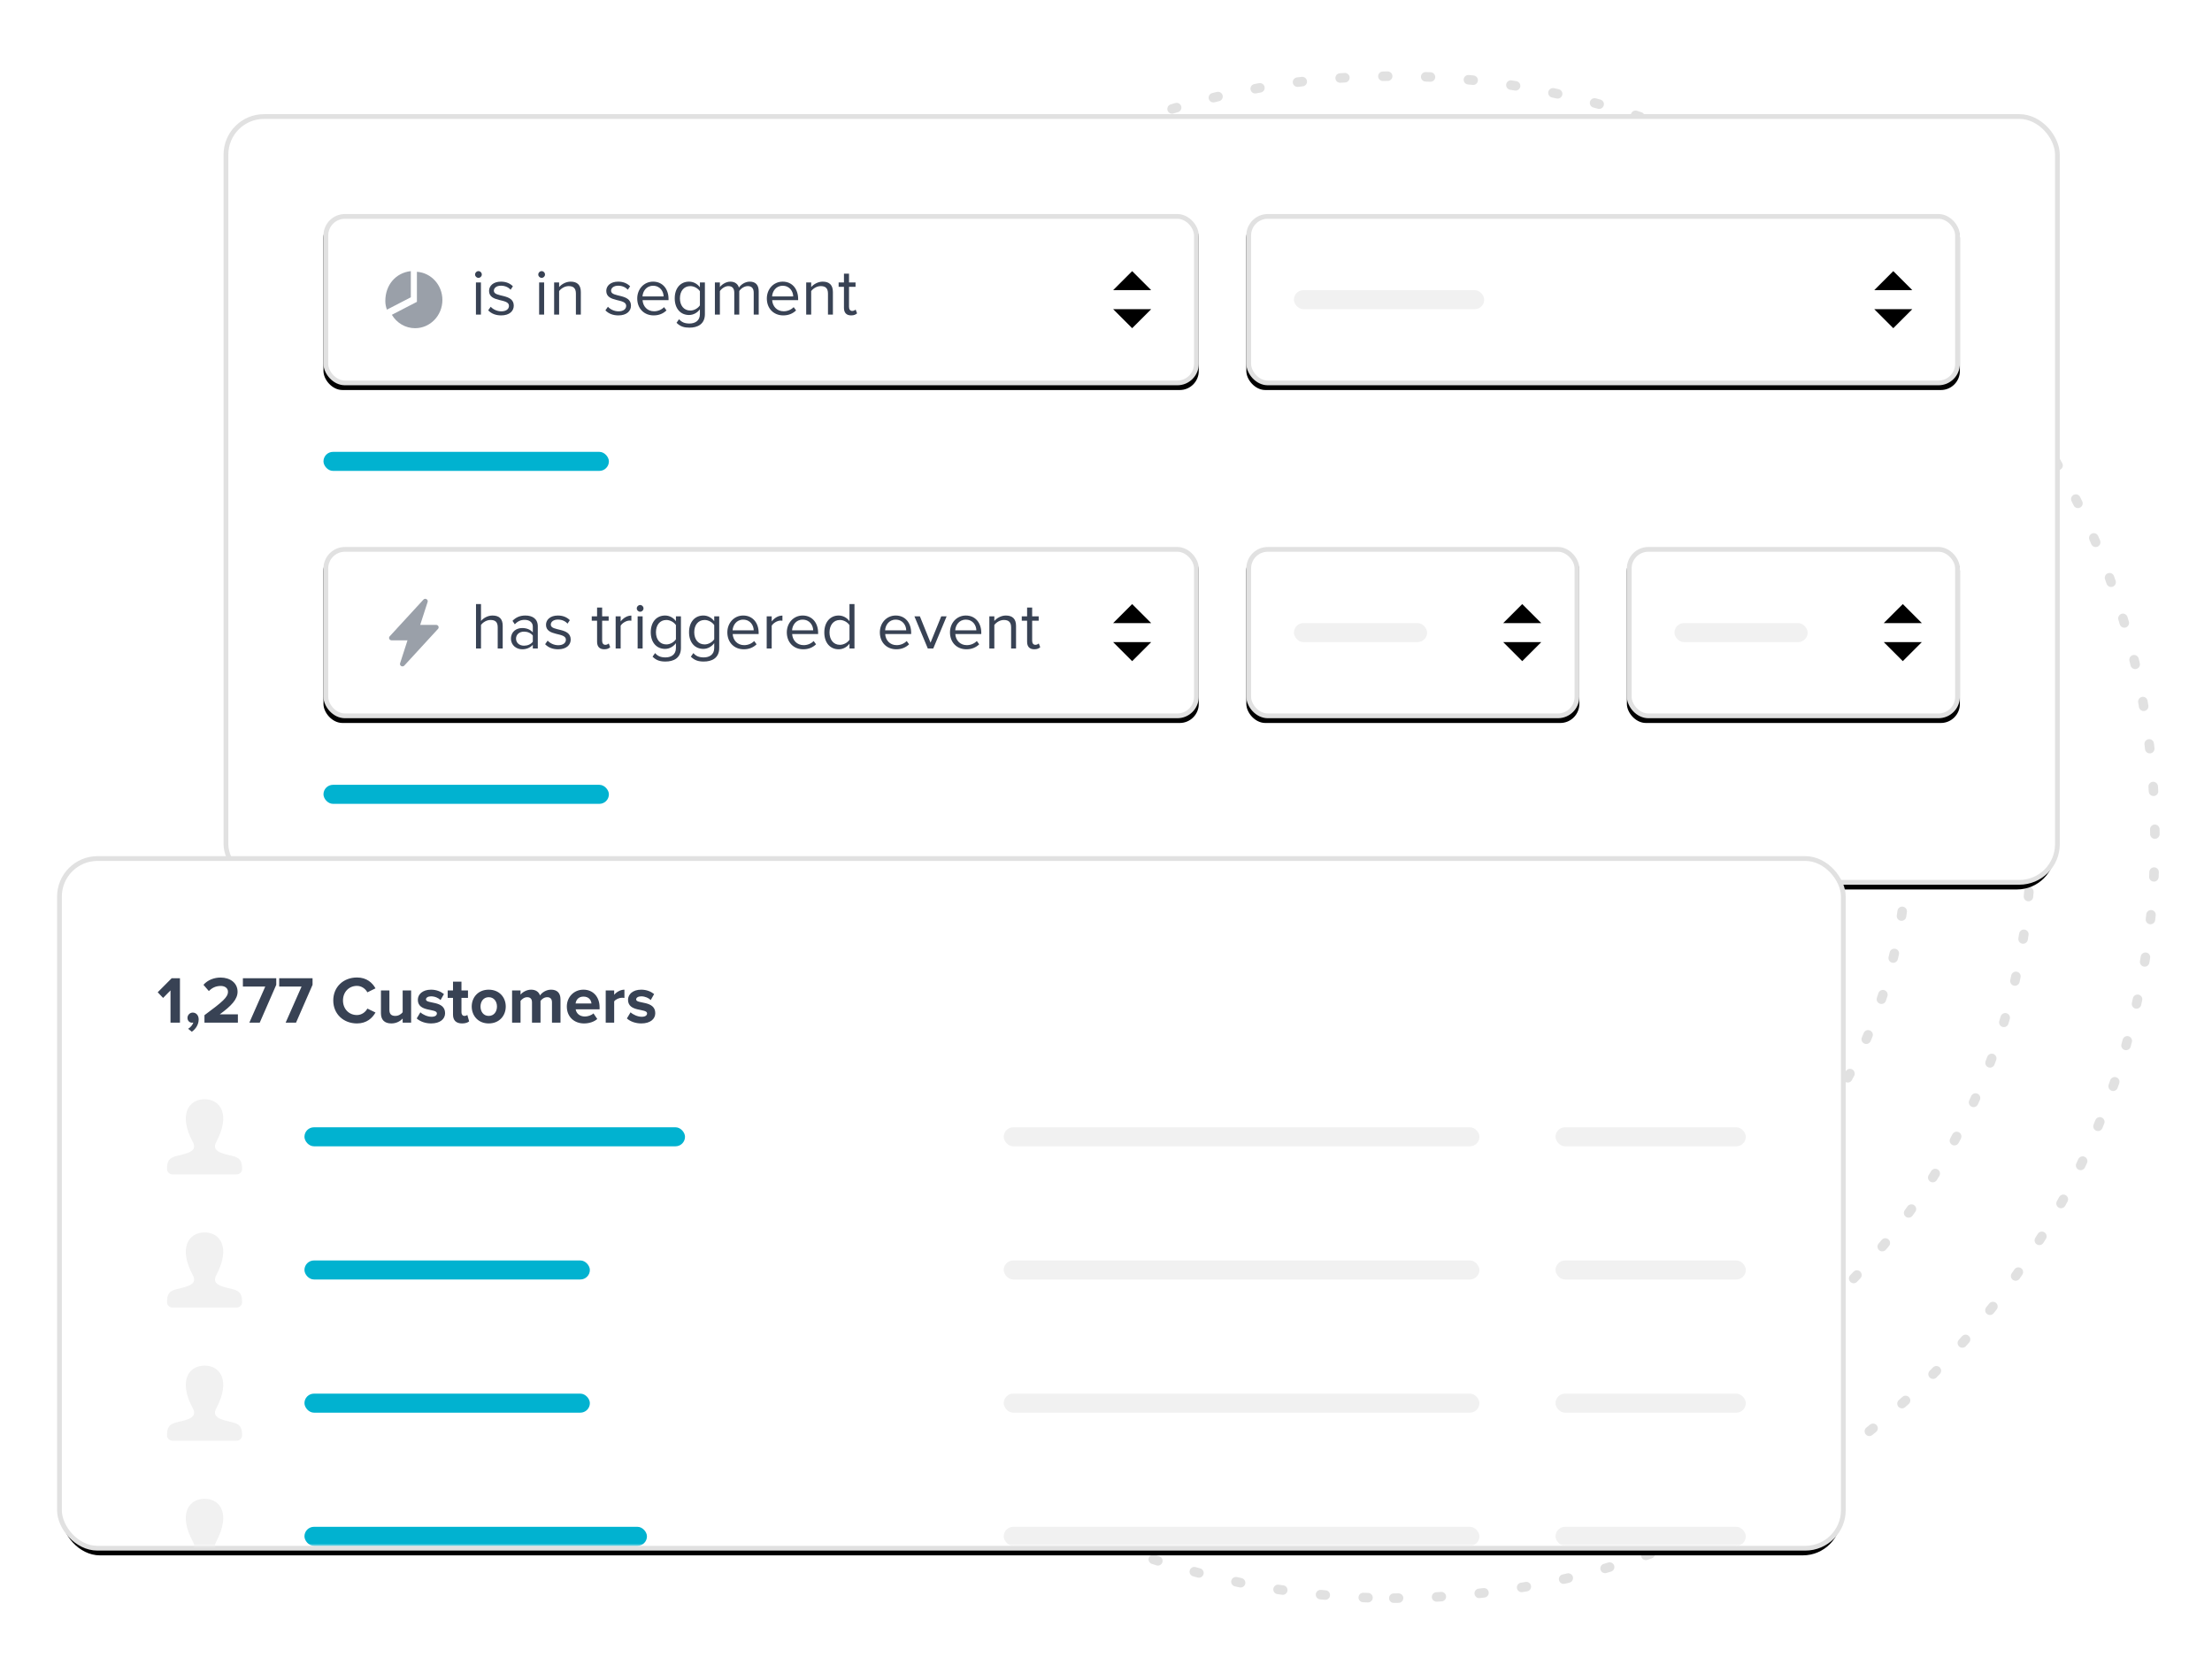 <svg xmlns="http://www.w3.org/2000/svg" xmlns:xlink="http://www.w3.org/1999/xlink" width="465" height="350" viewBox="0 0 465 350">
  <defs>
    <rect id="segment-b" width="384" height="160" x="0" y="0" rx="8"/>
    <filter id="segment-a" width="105.7%" height="113.8%" x="-2.9%" y="-5.6%" filterUnits="objectBoundingBox">
      <feMorphology in="SourceAlpha" operator="dilate" radius="1" result="shadowSpreadOuter1"/>
      <feOffset dy="2" in="shadowSpreadOuter1" result="shadowOffsetOuter1"/>
      <feGaussianBlur in="shadowOffsetOuter1" result="shadowBlurOuter1" stdDeviation="3"/>
      <feComposite in="shadowBlurOuter1" in2="SourceAlpha" operator="out" result="shadowBlurOuter1"/>
      <feColorMatrix in="shadowBlurOuter1" values="0 0 0 0 0.208   0 0 0 0 0.259   0 0 0 0 0.329  0 0 0 0.101 0"/>
    </filter>
    <rect id="segment-d" width="184" height="36" x="0" y="0" rx="4"/>
    <filter id="segment-c" width="105.4%" height="127.8%" x="-2.7%" y="-11.1%" filterUnits="objectBoundingBox">
      <feOffset dy="1" in="SourceAlpha" result="shadowOffsetOuter1"/>
      <feGaussianBlur in="shadowOffsetOuter1" result="shadowBlurOuter1" stdDeviation="1.5"/>
      <feComposite in="shadowBlurOuter1" in2="SourceAlpha" operator="out" result="shadowBlurOuter1"/>
      <feColorMatrix in="shadowBlurOuter1" values="0 0 0 0 0.208   0 0 0 0 0.259   0 0 0 0 0.329  0 0 0 0.12 0"/>
    </filter>
    <rect id="segment-f" width="70" height="36" x="0" y="0" rx="4"/>
    <filter id="segment-e" width="114.3%" height="127.8%" x="-7.1%" y="-11.1%" filterUnits="objectBoundingBox">
      <feOffset dy="1" in="SourceAlpha" result="shadowOffsetOuter1"/>
      <feGaussianBlur in="shadowOffsetOuter1" result="shadowBlurOuter1" stdDeviation="1.5"/>
      <feComposite in="shadowBlurOuter1" in2="SourceAlpha" operator="out" result="shadowBlurOuter1"/>
      <feColorMatrix in="shadowBlurOuter1" values="0 0 0 0 0.208   0 0 0 0 0.259   0 0 0 0 0.329  0 0 0 0.12 0"/>
    </filter>
    <rect id="segment-h" width="70" height="36" x="0" y="0" rx="4"/>
    <filter id="segment-g" width="114.3%" height="127.8%" x="-7.1%" y="-11.1%" filterUnits="objectBoundingBox">
      <feOffset dy="1" in="SourceAlpha" result="shadowOffsetOuter1"/>
      <feGaussianBlur in="shadowOffsetOuter1" result="shadowBlurOuter1" stdDeviation="1.5"/>
      <feComposite in="shadowBlurOuter1" in2="SourceAlpha" operator="out" result="shadowBlurOuter1"/>
      <feColorMatrix in="shadowBlurOuter1" values="0 0 0 0 0.208   0 0 0 0 0.259   0 0 0 0 0.329  0 0 0 0.12 0"/>
    </filter>
    <rect id="segment-j" width="184" height="36" x="0" y="0" rx="4"/>
    <filter id="segment-i" width="105.4%" height="127.8%" x="-2.7%" y="-11.1%" filterUnits="objectBoundingBox">
      <feOffset dy="1" in="SourceAlpha" result="shadowOffsetOuter1"/>
      <feGaussianBlur in="shadowOffsetOuter1" result="shadowBlurOuter1" stdDeviation="1.5"/>
      <feComposite in="shadowBlurOuter1" in2="SourceAlpha" operator="out" result="shadowBlurOuter1"/>
      <feColorMatrix in="shadowBlurOuter1" values="0 0 0 0 0.208   0 0 0 0 0.259   0 0 0 0 0.329  0 0 0 0.12 0"/>
    </filter>
    <rect id="segment-l" width="150" height="36" x="0" y="0" rx="4"/>
    <filter id="segment-k" width="106.7%" height="127.8%" x="-3.3%" y="-11.1%" filterUnits="objectBoundingBox">
      <feOffset dy="1" in="SourceAlpha" result="shadowOffsetOuter1"/>
      <feGaussianBlur in="shadowOffsetOuter1" result="shadowBlurOuter1" stdDeviation="1.5"/>
      <feComposite in="shadowBlurOuter1" in2="SourceAlpha" operator="out" result="shadowBlurOuter1"/>
      <feColorMatrix in="shadowBlurOuter1" values="0 0 0 0 0.208   0 0 0 0 0.259   0 0 0 0 0.329  0 0 0 0.12 0"/>
    </filter>
    <rect id="segment-m" width="374" height="144" x="0" y="0" rx="8"/>
    <filter id="segment-n" width="105.9%" height="115.3%" x="-2.9%" y="-6.2%" filterUnits="objectBoundingBox">
      <feMorphology in="SourceAlpha" operator="dilate" radius="1" result="shadowSpreadOuter1"/>
      <feOffset dy="2" in="shadowSpreadOuter1" result="shadowOffsetOuter1"/>
      <feGaussianBlur in="shadowOffsetOuter1" result="shadowBlurOuter1" stdDeviation="3"/>
      <feComposite in="shadowBlurOuter1" in2="SourceAlpha" operator="out" result="shadowBlurOuter1"/>
      <feColorMatrix in="shadowBlurOuter1" values="0 0 0 0 0.208   0 0 0 0 0.259   0 0 0 0 0.329  0 0 0 0.101 0"/>
    </filter>
  </defs>
  <g fill="none" fill-rule="evenodd">
    <g stroke="#E1E1E1" stroke-dasharray="1 8" stroke-linecap="round" stroke-linejoin="round" stroke-width="2" transform="translate(133 16)">
      <path d="M160,320 C248.366,320 320,248.366 320,160 C320,71.634 248.366,0 160,0 C71.634,0 0,71.634 0,160 C0,248.366 71.634,320 160,320 Z"/>
      <path d="M160,294 C234.006,294 294,234.006 294,160 C294,85.994 234.006,26 160,26 C85.994,26 26,85.994 26,160 C26,234.006 85.994,294 160,294 Z"/>
      <path d="M160,268 C219.647,268 268,219.647 268,160 C268,100.353 219.647,52 160,52 C100.353,52 52,100.353 52,160 C52,219.647 100.353,268 160,268 Z"/>
      <path d="M160,242 C205.287,242 242,205.287 242,160 C242,114.713 205.287,78 160,78 C114.713,78 78,114.713 78,160 C78,205.287 114.713,242 160,242 Z"/>
    </g>
    <g transform="translate(48 25)">
      <use fill="#000" filter="url(#segment-a)" xlink:href="#segment-b"/>
      <rect width="385" height="161" x="-.5" y="-.5" fill="#FFF" stroke="#E1E1E1" rx="8"/>
      <g transform="translate(20 90)">
        <use fill="#000" filter="url(#segment-c)" xlink:href="#segment-d"/>
        <rect width="183" height="35" x=".5" y=".5" fill="#FFF" stroke="#E1E1E1" stroke-linejoin="square" rx="4"/>
        <path fill="#384254" fill-rule="nonzero" d="M33.114,21.338 L33.114,16.396 C33.506,15.85 34.29,15.346 35.102,15.346 C36.026,15.346 36.628,15.682 36.628,16.886 L36.628,21.338 L37.678,21.338 L37.678,16.564 C37.678,15.094 36.936,14.408 35.522,14.408 C34.5,14.408 33.576,14.982 33.114,15.556 L33.114,12 L32.064,12 L32.064,21.338 L33.114,21.338 Z M41.766,21.506 C42.676,21.506 43.46,21.184 44.006,20.568 L44.006,21.338 L45.056,21.338 L45.056,16.69 C45.056,15.052 43.88,14.408 42.438,14.408 C41.332,14.408 40.464,14.772 39.736,15.528 L40.226,16.256 C40.828,15.598 41.486,15.318 42.298,15.318 C43.278,15.318 44.006,15.836 44.006,16.732 L44.006,17.95 C43.46,17.334 42.69,17.04 41.766,17.04 C40.618,17.04 39.414,17.74 39.414,19.266 C39.414,20.736 40.632,21.506 41.766,21.506 Z M42.158,20.75 C41.164,20.75 40.478,20.134 40.478,19.266 C40.478,18.412 41.164,17.796 42.158,17.796 C42.886,17.796 43.6,18.076 44.006,18.622 L44.006,19.91 C43.6,20.47 42.886,20.75 42.158,20.75 Z M49.326,21.506 C51.062,21.506 51.972,20.596 51.972,19.462 C51.972,16.83 47.786,17.796 47.786,16.326 C47.786,15.724 48.36,15.262 49.284,15.262 C50.166,15.262 50.894,15.626 51.3,16.116 L51.79,15.388 C51.258,14.842 50.446,14.408 49.284,14.408 C47.674,14.408 46.778,15.29 46.778,16.354 C46.778,18.86 50.964,17.852 50.964,19.49 C50.964,20.162 50.39,20.652 49.354,20.652 C48.43,20.652 47.576,20.204 47.128,19.686 L46.596,20.442 C47.282,21.156 48.206,21.506 49.326,21.506 Z M59.028,21.506 C59.63,21.506 60.008,21.324 60.274,21.072 L59.966,20.274 C59.826,20.428 59.56,20.568 59.252,20.568 C58.804,20.568 58.58,20.204 58.58,19.7 L58.58,15.5 L59.952,15.5 L59.952,14.576 L58.58,14.576 L58.58,12.728 L57.516,12.728 L57.516,14.576 L56.396,14.576 L56.396,15.5 L57.516,15.5 L57.516,19.924 C57.516,20.932 58.02,21.506 59.028,21.506 Z M62.472,21.338 L62.472,16.55 C62.78,16.004 63.662,15.472 64.32,15.472 C64.474,15.472 64.6,15.486 64.726,15.5 L64.726,14.422 C63.802,14.422 63.018,14.954 62.472,15.654 L62.472,14.576 L61.422,14.576 L61.422,21.338 L62.472,21.338 Z M66.574,13.61 C66.966,13.61 67.274,13.302 67.274,12.91 C67.274,12.518 66.966,12.196 66.574,12.196 C66.182,12.196 65.86,12.518 65.86,12.91 C65.86,13.302 66.182,13.61 66.574,13.61 Z M67.092,21.338 L67.092,14.576 L66.042,14.576 L66.042,21.338 L67.092,21.338 Z M71.908,24.082 C73.56,24.082 75.142,23.382 75.142,21.24 L75.142,14.576 L74.092,14.576 L74.092,15.598 C73.546,14.856 72.72,14.408 71.81,14.408 C70.032,14.408 68.8,15.752 68.8,17.922 C68.8,20.106 70.046,21.422 71.81,21.422 C72.762,21.422 73.588,20.904 74.092,20.218 L74.092,21.24 C74.092,22.668 73.028,23.214 71.908,23.214 C70.942,23.214 70.27,22.962 69.71,22.304 L69.178,23.06 C69.99,23.858 70.774,24.082 71.908,24.082 Z M72.076,20.484 C70.704,20.484 69.892,19.406 69.892,17.922 C69.892,16.424 70.704,15.346 72.076,15.346 C72.902,15.346 73.714,15.85 74.092,16.424 L74.092,19.392 C73.714,19.98 72.902,20.484 72.076,20.484 Z M79.958,24.082 C81.61,24.082 83.192,23.382 83.192,21.24 L83.192,14.576 L82.142,14.576 L82.142,15.598 C81.596,14.856 80.77,14.408 79.86,14.408 C78.082,14.408 76.85,15.752 76.85,17.922 C76.85,20.106 78.096,21.422 79.86,21.422 C80.812,21.422 81.638,20.904 82.142,20.218 L82.142,21.24 C82.142,22.668 81.078,23.214 79.958,23.214 C78.992,23.214 78.32,22.962 77.76,22.304 L77.228,23.06 C78.04,23.858 78.824,24.082 79.958,24.082 Z M80.126,20.484 C78.754,20.484 77.942,19.406 77.942,17.922 C77.942,16.424 78.754,15.346 80.126,15.346 C80.952,15.346 81.764,15.85 82.142,16.424 L82.142,19.392 C81.764,19.98 80.952,20.484 80.126,20.484 Z M88.358,21.506 C89.45,21.506 90.36,21.128 91.046,20.456 L90.542,19.77 C89.996,20.33 89.226,20.638 88.442,20.638 C86.986,20.638 86.104,19.574 86.02,18.3 L91.48,18.3 L91.48,18.034 C91.48,16.004 90.276,14.408 88.232,14.408 C86.3,14.408 84.9,15.99 84.9,17.95 C84.9,20.064 86.342,21.506 88.358,21.506 Z M90.444,17.516 L86.006,17.516 C86.062,16.494 86.776,15.276 88.218,15.276 C89.758,15.276 90.43,16.522 90.444,17.516 Z M94.224,21.338 L94.224,16.55 C94.532,16.004 95.414,15.472 96.072,15.472 C96.226,15.472 96.352,15.486 96.478,15.5 L96.478,14.422 C95.554,14.422 94.77,14.954 94.224,15.654 L94.224,14.576 L93.174,14.576 L93.174,21.338 L94.224,21.338 Z M100.86,21.506 C101.952,21.506 102.862,21.128 103.548,20.456 L103.044,19.77 C102.498,20.33 101.728,20.638 100.944,20.638 C99.488,20.638 98.606,19.574 98.522,18.3 L103.982,18.3 L103.982,18.034 C103.982,16.004 102.778,14.408 100.734,14.408 C98.802,14.408 97.402,15.99 97.402,17.95 C97.402,20.064 98.844,21.506 100.86,21.506 Z M102.946,17.516 L98.508,17.516 C98.564,16.494 99.278,15.276 100.72,15.276 C102.26,15.276 102.932,16.522 102.946,17.516 Z M108.294,21.506 C109.246,21.506 110.072,21.016 110.576,20.33 L110.576,21.338 L111.626,21.338 L111.626,12 L110.576,12 L110.576,15.598 C110.03,14.856 109.204,14.408 108.294,14.408 C106.53,14.408 105.284,15.794 105.284,17.964 C105.284,20.162 106.53,21.506 108.294,21.506 Z M108.56,20.568 C107.188,20.568 106.376,19.462 106.376,17.964 C106.376,16.466 107.188,15.346 108.56,15.346 C109.386,15.346 110.212,15.85 110.576,16.438 L110.576,19.49 C110.212,20.078 109.386,20.568 108.56,20.568 Z M120.418,21.506 C121.51,21.506 122.42,21.128 123.106,20.456 L122.602,19.77 C122.056,20.33 121.286,20.638 120.502,20.638 C119.046,20.638 118.164,19.574 118.08,18.3 L123.54,18.3 L123.54,18.034 C123.54,16.004 122.336,14.408 120.292,14.408 C118.36,14.408 116.96,15.99 116.96,17.95 C116.96,20.064 118.402,21.506 120.418,21.506 Z M122.504,17.516 L118.066,17.516 C118.122,16.494 118.836,15.276 120.278,15.276 C121.818,15.276 122.49,16.522 122.504,17.516 Z M128.188,21.338 L131.002,14.576 L129.868,14.576 L127.614,20.12 L125.374,14.576 L124.226,14.576 L127.04,21.338 L128.188,21.338 Z M135.16,21.506 C136.252,21.506 137.162,21.128 137.848,20.456 L137.344,19.77 C136.798,20.33 136.028,20.638 135.244,20.638 C133.788,20.638 132.906,19.574 132.822,18.3 L138.282,18.3 L138.282,18.034 C138.282,16.004 137.078,14.408 135.034,14.408 C133.102,14.408 131.702,15.99 131.702,17.95 C131.702,20.064 133.144,21.506 135.16,21.506 Z M137.246,17.516 L132.808,17.516 C132.864,16.494 133.578,15.276 135.02,15.276 C136.56,15.276 137.232,16.522 137.246,17.516 Z M141.026,21.338 L141.026,16.396 C141.432,15.85 142.202,15.346 143.028,15.346 C143.938,15.346 144.554,15.71 144.554,16.914 L144.554,21.338 L145.59,21.338 L145.59,16.592 C145.59,15.122 144.848,14.408 143.448,14.408 C142.426,14.408 141.502,14.982 141.026,15.556 L141.026,14.576 L139.976,14.576 L139.976,21.338 L141.026,21.338 Z M149.426,21.506 C150.028,21.506 150.406,21.324 150.672,21.072 L150.364,20.274 C150.224,20.428 149.958,20.568 149.65,20.568 C149.202,20.568 148.978,20.204 148.978,19.7 L148.978,15.5 L150.35,15.5 L150.35,14.576 L148.978,14.576 L148.978,12.728 L147.914,12.728 L147.914,14.576 L146.794,14.576 L146.794,15.5 L147.914,15.5 L147.914,19.924 C147.914,20.932 148.418,21.506 149.426,21.506 Z"/>
        <g transform="translate(10 9)">
          <rect width="18" height="18"/>
          <path fill="#9AA0A9" fill-rule="nonzero" d="M14.077,8.222 C14.377,7.895 14.139,7.377 13.689,7.377 L10.334,7.377 L11.893,2.557 C12.062,2.036 11.382,1.66 11.008,2.067 L3.923,9.778 C3.623,10.105 3.861,10.623 4.311,10.623 L7.664,10.623 L6.107,15.443 C5.938,15.964 6.618,16.34 6.992,15.933 L14.077,8.222 Z"/>
        </g>
        <g fill="#000" transform="translate(166 12)">
          <polygon points="4 0 8 4 0 4"/>
          <polygon points="8 8 4 12 0 8"/>
        </g>
        <g transform="translate(194)">
          <use fill="#000" filter="url(#segment-e)" xlink:href="#segment-f"/>
          <rect width="69" height="35" x=".5" y=".5" fill="#FFF" stroke="#E1E1E1" stroke-linejoin="square" rx="4"/>
          <rect width="28" height="4" x="10" y="16" fill="#F1F1F1" rx="2"/>
          <g fill="#000" transform="translate(54 12)">
            <polygon points="4 0 8 4 0 4"/>
            <polygon points="8 8 4 12 0 8"/>
          </g>
        </g>
        <g transform="translate(274)">
          <use fill="#000" filter="url(#segment-g)" xlink:href="#segment-h"/>
          <rect width="69" height="35" x=".5" y=".5" fill="#FFF" stroke="#E1E1E1" stroke-linejoin="square" rx="4"/>
          <rect width="28" height="4" x="10" y="16" fill="#F1F1F1" rx="2"/>
          <g fill="#000" transform="translate(54 12)">
            <polygon points="4 0 8 4 0 4"/>
            <polygon points="8 8 4 12 0 8"/>
          </g>
        </g>
        <rect width="60" height="4" fill="#01B2D0" rx="2" transform="translate(0 50)"/>
      </g>
      <g transform="translate(20 20)">
        <use fill="#000" filter="url(#segment-i)" xlink:href="#segment-j"/>
        <rect width="183" height="35" x=".5" y=".5" fill="#FFF" stroke="#E1E1E1" stroke-linejoin="square" rx="4"/>
        <path fill="#384254" fill-rule="nonzero" d="M32.582,13.414 C32.974,13.414 33.282,13.106 33.282,12.714 C33.282,12.322 32.974,12 32.582,12 C32.19,12 31.868,12.322 31.868,12.714 C31.868,13.106 32.19,13.414 32.582,13.414 Z M33.1,21.142 L33.1,14.38 L32.05,14.38 L32.05,21.142 L33.1,21.142 Z M37.356,21.31 C39.092,21.31 40.002,20.4 40.002,19.266 C40.002,16.634 35.816,17.6 35.816,16.13 C35.816,15.528 36.39,15.066 37.314,15.066 C38.196,15.066 38.924,15.43 39.33,15.92 L39.82,15.192 C39.288,14.646 38.476,14.212 37.314,14.212 C35.704,14.212 34.808,15.094 34.808,16.158 C34.808,18.664 38.994,17.656 38.994,19.294 C38.994,19.966 38.42,20.456 37.384,20.456 C36.46,20.456 35.606,20.008 35.158,19.49 L34.626,20.246 C35.312,20.96 36.236,21.31 37.356,21.31 Z M45.868,13.414 C46.26,13.414 46.568,13.106 46.568,12.714 C46.568,12.322 46.26,12 45.868,12 C45.476,12 45.154,12.322 45.154,12.714 C45.154,13.106 45.476,13.414 45.868,13.414 Z M46.386,21.142 L46.386,14.38 L45.336,14.38 L45.336,21.142 L46.386,21.142 Z M49.536,21.142 L49.536,16.2 C49.942,15.654 50.712,15.15 51.538,15.15 C52.448,15.15 53.064,15.514 53.064,16.718 L53.064,21.142 L54.1,21.142 L54.1,16.396 C54.1,14.926 53.358,14.212 51.958,14.212 C50.936,14.212 50.012,14.786 49.536,15.36 L49.536,14.38 L48.486,14.38 L48.486,21.142 L49.536,21.142 Z M61.996,21.31 C63.732,21.31 64.642,20.4 64.642,19.266 C64.642,16.634 60.456,17.6 60.456,16.13 C60.456,15.528 61.03,15.066 61.954,15.066 C62.836,15.066 63.564,15.43 63.97,15.92 L64.46,15.192 C63.928,14.646 63.116,14.212 61.954,14.212 C60.344,14.212 59.448,15.094 59.448,16.158 C59.448,18.664 63.634,17.656 63.634,19.294 C63.634,19.966 63.06,20.456 62.024,20.456 C61.1,20.456 60.246,20.008 59.798,19.49 L59.266,20.246 C59.952,20.96 60.876,21.31 61.996,21.31 Z M69.416,21.31 C70.508,21.31 71.418,20.932 72.104,20.26 L71.6,19.574 C71.054,20.134 70.284,20.442 69.5,20.442 C68.044,20.442 67.162,19.378 67.078,18.104 L72.538,18.104 L72.538,17.838 C72.538,15.808 71.334,14.212 69.29,14.212 C67.358,14.212 65.958,15.794 65.958,17.754 C65.958,19.868 67.4,21.31 69.416,21.31 Z M71.502,17.32 L67.064,17.32 C67.12,16.298 67.834,15.08 69.276,15.08 C70.816,15.08 71.488,16.326 71.502,17.32 Z M76.948,23.886 C78.6,23.886 80.182,23.186 80.182,21.044 L80.182,14.38 L79.132,14.38 L79.132,15.402 C78.586,14.66 77.76,14.212 76.85,14.212 C75.072,14.212 73.84,15.556 73.84,17.726 C73.84,19.91 75.086,21.226 76.85,21.226 C77.802,21.226 78.628,20.708 79.132,20.022 L79.132,21.044 C79.132,22.472 78.068,23.018 76.948,23.018 C75.982,23.018 75.31,22.766 74.75,22.108 L74.218,22.864 C75.03,23.662 75.814,23.886 76.948,23.886 Z M77.116,20.288 C75.744,20.288 74.932,19.21 74.932,17.726 C74.932,16.228 75.744,15.15 77.116,15.15 C77.942,15.15 78.754,15.654 79.132,16.228 L79.132,19.196 C78.754,19.784 77.942,20.288 77.116,20.288 Z M83.332,21.142 L83.332,16.2 C83.696,15.654 84.424,15.15 85.11,15.15 C86.006,15.15 86.356,15.696 86.356,16.55 L86.356,21.142 L87.406,21.142 L87.406,16.186 C87.756,15.64 88.498,15.15 89.198,15.15 C90.08,15.15 90.444,15.696 90.444,16.55 L90.444,21.142 L91.494,21.142 L91.494,16.256 C91.494,14.898 90.836,14.212 89.604,14.212 C88.624,14.212 87.714,14.856 87.336,15.472 C87.14,14.772 86.552,14.212 85.53,14.212 C84.522,14.212 83.626,14.926 83.332,15.36 L83.332,14.38 L82.282,14.38 L82.282,21.142 L83.332,21.142 Z M96.66,21.31 C97.752,21.31 98.662,20.932 99.348,20.26 L98.844,19.574 C98.298,20.134 97.528,20.442 96.744,20.442 C95.288,20.442 94.406,19.378 94.322,18.104 L99.782,18.104 L99.782,17.838 C99.782,15.808 98.578,14.212 96.534,14.212 C94.602,14.212 93.202,15.794 93.202,17.754 C93.202,19.868 94.644,21.31 96.66,21.31 Z M98.746,17.32 L94.308,17.32 C94.364,16.298 95.078,15.08 96.52,15.08 C98.06,15.08 98.732,16.326 98.746,17.32 Z M102.526,21.142 L102.526,16.2 C102.932,15.654 103.702,15.15 104.528,15.15 C105.438,15.15 106.054,15.514 106.054,16.718 L106.054,21.142 L107.09,21.142 L107.09,16.396 C107.09,14.926 106.348,14.212 104.948,14.212 C103.926,14.212 103.002,14.786 102.526,15.36 L102.526,14.38 L101.476,14.38 L101.476,21.142 L102.526,21.142 Z M110.926,21.31 C111.528,21.31 111.906,21.128 112.172,20.876 L111.864,20.078 C111.724,20.232 111.458,20.372 111.15,20.372 C110.702,20.372 110.478,20.008 110.478,19.504 L110.478,15.304 L111.85,15.304 L111.85,14.38 L110.478,14.38 L110.478,12.532 L109.414,12.532 L109.414,14.38 L108.294,14.38 L108.294,15.304 L109.414,15.304 L109.414,19.728 C109.414,20.736 109.918,21.31 110.926,21.31 Z"/>
        <path fill="#9AA0A9" d="M9.643,3.14 C12.634,3.344 15,5.918 15,9.063 C15,12.342 12.43,15 9.259,15 C7.196,15 5.386,13.874 4.375,12.183 L9.643,9.46 L9.643,3.14 Z M8.363,3 L8.363,8.504 L3.341,11.101 C3.119,10.526 3,9.916 3,9.296 C3,5.888 5.209,3.353 8.363,3 L8.363,3 Z" transform="translate(10 9)"/>
        <g fill="#000" transform="translate(166 12)">
          <polygon points="4 0 8 4 0 4"/>
          <polygon points="8 8 4 12 0 8"/>
        </g>
        <rect width="60" height="4" fill="#01B2D0" rx="2" transform="translate(0 50)"/>
        <g transform="translate(194)">
          <use fill="#000" filter="url(#segment-k)" xlink:href="#segment-l"/>
          <rect width="149" height="35" x=".5" y=".5" fill="#FFF" stroke="#E1E1E1" stroke-linejoin="square" rx="4"/>
          <rect width="40" height="4" x="10" y="16" fill="#F1F1F1" rx="2"/>
          <g fill="#000" transform="translate(132 12)">
            <polygon points="4 0 8 4 0 4"/>
            <polygon points="8 8 4 12 0 8"/>
          </g>
        </g>
      </g>
    </g>
    <g transform="translate(13 181)">
      <mask id="segment-o" fill="#fff">
        <use xlink:href="#segment-m"/>
      </mask>
      <use fill="#000" filter="url(#segment-n)" xlink:href="#segment-m"/>
      <rect width="375" height="145" x="-.5" y="-.5" fill="#FFF" stroke="#E1E1E1" rx="8"/>
      <g mask="url(#segment-o)">
        <g transform="translate(20 48)">
          <rect width="80" height="4" x="31" y="8" fill="#01B2D0" rx="2"/>
          <rect width="100" height="4" x="178" y="8" fill="#F1F1F1" rx="2"/>
          <rect width="40" height="4" x="294" y="8" fill="#F1F1F1" rx="2"/>
          <path fill="#F1F1F1" d="M15.807,14.011 C13.543,13.488 11.436,13.03 12.457,11.104 C15.562,5.241 13.28,2.105 10,2.105 C6.656,2.105 4.43,5.362 7.544,11.104 C8.595,13.042 6.409,13.499 4.194,14.012 C2.364,14.434 2.128,15.297 2.105,16.758 C2.096,17.386 2.614,17.895 3.241,17.895 L16.758,17.895 C17.386,17.895 17.904,17.385 17.895,16.758 C17.872,15.296 17.636,14.433 15.807,14.011 L15.807,14.011 Z"/>
        </g>
      </g>
      <g mask="url(#segment-o)">
        <g transform="translate(20 76)">
          <rect width="60" height="4" x="31" y="8" fill="#01B2D0" rx="2"/>
          <rect width="100" height="4" x="178" y="8" fill="#F1F1F1" rx="2"/>
          <rect width="40" height="4" x="294" y="8" fill="#F1F1F1" rx="2"/>
          <path fill="#F1F1F1" d="M15.807,14.011 C13.543,13.488 11.436,13.03 12.457,11.104 C15.562,5.241 13.28,2.105 10,2.105 C6.656,2.105 4.43,5.362 7.544,11.104 C8.595,13.042 6.409,13.499 4.194,14.012 C2.364,14.434 2.128,15.297 2.105,16.758 C2.096,17.386 2.614,17.895 3.241,17.895 L16.758,17.895 C17.386,17.895 17.904,17.385 17.895,16.758 C17.872,15.296 17.636,14.433 15.807,14.011 L15.807,14.011 Z"/>
        </g>
      </g>
      <g mask="url(#segment-o)">
        <g transform="translate(20 104)">
          <rect width="60" height="4" x="31" y="8" fill="#01B2D0" rx="2"/>
          <rect width="100" height="4" x="178" y="8" fill="#F1F1F1" rx="2"/>
          <rect width="40" height="4" x="294" y="8" fill="#F1F1F1" rx="2"/>
          <path fill="#F1F1F1" d="M15.807,14.011 C13.543,13.488 11.436,13.03 12.457,11.104 C15.562,5.241 13.28,2.105 10,2.105 C6.656,2.105 4.43,5.362 7.544,11.104 C8.595,13.042 6.409,13.499 4.194,14.012 C2.364,14.434 2.128,15.297 2.105,16.758 C2.096,17.386 2.614,17.895 3.241,17.895 L16.758,17.895 C17.386,17.895 17.904,17.385 17.895,16.758 C17.872,15.296 17.636,14.433 15.807,14.011 L15.807,14.011 Z"/>
        </g>
      </g>
      <g mask="url(#segment-o)">
        <g transform="translate(20 132)">
          <rect width="72" height="4" x="31" y="8" fill="#01B2D0" rx="2"/>
          <rect width="100" height="4" x="178" y="8" fill="#F1F1F1" rx="2"/>
          <rect width="40" height="4" x="294" y="8" fill="#F1F1F1" rx="2"/>
          <path fill="#F1F1F1" d="M15.807,14.011 C13.543,13.488 11.436,13.03 12.457,11.104 C15.562,5.241 13.28,2.105 10,2.105 C6.656,2.105 4.43,5.362 7.544,11.104 C8.595,13.042 6.409,13.499 4.194,14.012 C2.364,14.434 2.128,15.297 2.105,16.758 C2.096,17.386 2.614,17.895 3.241,17.895 L16.758,17.895 C17.386,17.895 17.904,17.385 17.895,16.758 C17.872,15.296 17.636,14.433 15.807,14.011 L15.807,14.011 Z"/>
        </g>
      </g>
      <path fill="#384254" fill-rule="nonzero" d="M24.83,34 L24.83,24.662 L23.094,24.662 L20.154,27.616 L21.288,28.806 L22.842,27.224 L22.842,34 L24.83,34 Z M27.322,35.918 C28.19,35.302 28.764,34.364 28.764,33.314 C28.764,32.404 28.176,31.886 27.518,31.886 C26.916,31.886 26.412,32.39 26.412,33.006 C26.412,33.594 26.832,34.014 27.364,34.014 C27.476,34.014 27.588,33.986 27.63,33.972 C27.518,34.462 27,35.05 26.552,35.288 L27.322,35.918 Z M37.01,34 L37.01,32.25 L33.202,32.25 C35.624,30.486 36.94,29.1 36.94,27.504 C36.94,25.642 35.372,24.522 33.37,24.522 C32.068,24.522 30.682,24.998 29.772,26.048 L30.906,27.364 C31.536,26.706 32.348,26.286 33.412,26.286 C34.182,26.286 34.924,26.678 34.924,27.504 C34.924,28.652 33.804,29.604 29.982,32.432 L29.982,34 L37.01,34 Z M41.602,34 L45.074,26.048 L45.074,24.662 L38.06,24.662 L38.06,26.412 L42.764,26.412 L39.418,34 L41.602,34 Z M49.232,34 L52.704,26.048 L52.704,24.662 L45.69,24.662 L45.69,26.412 L50.394,26.412 L47.048,34 L49.232,34 Z M62.042,34.168 C64.086,34.168 65.276,33.034 65.934,31.872 L64.226,31.046 C63.834,31.802 62.994,32.404 62.042,32.404 C60.334,32.404 59.102,31.102 59.102,29.338 C59.102,27.574 60.334,26.272 62.042,26.272 C62.994,26.272 63.834,26.874 64.226,27.63 L65.934,26.79 C65.276,25.614 64.086,24.508 62.042,24.508 C59.228,24.508 57.058,26.454 57.058,29.338 C57.058,32.208 59.228,34.168 62.042,34.168 Z M69.266,34.168 C70.372,34.168 71.184,33.65 71.646,33.146 L71.646,34 L73.424,34 L73.424,27.238 L71.646,27.238 L71.646,31.816 C71.338,32.208 70.792,32.586 70.106,32.586 C69.35,32.586 68.86,32.278 68.86,31.34 L68.86,27.238 L67.082,27.238 L67.082,32.04 C67.082,33.356 67.782,34.168 69.266,34.168 Z M77.624,34.168 C79.5,34.168 80.564,33.258 80.564,32.012 C80.564,29.282 76.546,30.122 76.546,29.128 C76.546,28.75 76.966,28.47 77.61,28.47 C78.436,28.47 79.206,28.834 79.612,29.254 L80.326,27.994 C79.654,27.462 78.744,27.07 77.61,27.07 C75.818,27.07 74.838,28.064 74.838,29.198 C74.838,31.858 78.842,30.948 78.842,32.054 C78.842,32.474 78.478,32.768 77.708,32.768 C76.868,32.768 75.874,32.306 75.37,31.83 L74.6,33.118 C75.314,33.776 76.448,34.168 77.624,34.168 Z M84.134,34.168 C84.876,34.168 85.352,33.972 85.618,33.734 L85.24,32.376 C85.142,32.488 84.89,32.586 84.624,32.586 C84.232,32.586 84.008,32.264 84.008,31.83 L84.008,28.792 L85.38,28.792 L85.38,27.238 L84.008,27.238 L84.008,25.39 L82.23,25.39 L82.23,27.238 L81.11,27.238 L81.11,28.792 L82.23,28.792 L82.23,32.306 C82.23,33.524 82.888,34.168 84.134,34.168 Z M89.734,34.168 C91.974,34.168 93.318,32.53 93.318,30.612 C93.318,28.694 91.974,27.07 89.734,27.07 C87.508,27.07 86.164,28.694 86.164,30.612 C86.164,32.53 87.508,34.168 89.734,34.168 Z M89.734,32.586 C88.628,32.586 88.012,31.676 88.012,30.612 C88.012,29.562 88.628,28.652 89.734,28.652 C90.854,28.652 91.47,29.562 91.47,30.612 C91.47,31.676 90.854,32.586 89.734,32.586 Z M96.426,34 L96.426,29.436 C96.692,29.072 97.21,28.652 97.826,28.652 C98.554,28.652 98.834,29.1 98.834,29.73 L98.834,34 L100.626,34 L100.626,29.436 C100.878,29.072 101.396,28.652 102.026,28.652 C102.754,28.652 103.034,29.1 103.034,29.73 L103.034,34 L104.826,34 L104.826,29.114 C104.826,27.728 104.084,27.07 102.838,27.07 C101.802,27.07 100.906,27.686 100.514,28.288 C100.276,27.532 99.632,27.07 98.638,27.07 C97.602,27.07 96.72,27.714 96.426,28.106 L96.426,27.238 L94.648,27.238 L94.648,34 L96.426,34 Z M109.768,34.168 C110.818,34.168 111.882,33.846 112.554,33.23 L111.756,32.054 C111.322,32.474 110.538,32.712 109.964,32.712 C108.816,32.712 108.144,32.026 108.018,31.2 L113.044,31.2 L113.044,30.78 C113.044,28.582 111.686,27.07 109.656,27.07 C107.612,27.07 106.156,28.652 106.156,30.612 C106.156,32.782 107.71,34.168 109.768,34.168 Z M111.336,29.968 L108.004,29.968 C108.074,29.296 108.55,28.526 109.656,28.526 C110.832,28.526 111.28,29.324 111.336,29.968 Z M116.11,34 L116.11,29.534 C116.404,29.1 117.188,28.764 117.776,28.764 C117.986,28.764 118.14,28.778 118.266,28.806 L118.266,27.07 C117.426,27.07 116.6,27.56 116.11,28.148 L116.11,27.238 L114.332,27.238 L114.332,34 L116.11,34 Z M121.808,34.168 C123.684,34.168 124.748,33.258 124.748,32.012 C124.748,29.282 120.73,30.122 120.73,29.128 C120.73,28.75 121.15,28.47 121.794,28.47 C122.62,28.47 123.39,28.834 123.796,29.254 L124.51,27.994 C123.838,27.462 122.928,27.07 121.794,27.07 C120.002,27.07 119.022,28.064 119.022,29.198 C119.022,31.858 123.026,30.948 123.026,32.054 C123.026,32.474 122.662,32.768 121.892,32.768 C121.052,32.768 120.058,32.306 119.554,31.83 L118.784,33.118 C119.498,33.776 120.632,34.168 121.808,34.168 Z" mask="url(#segment-o)"/>
    </g>
  </g>
</svg>
